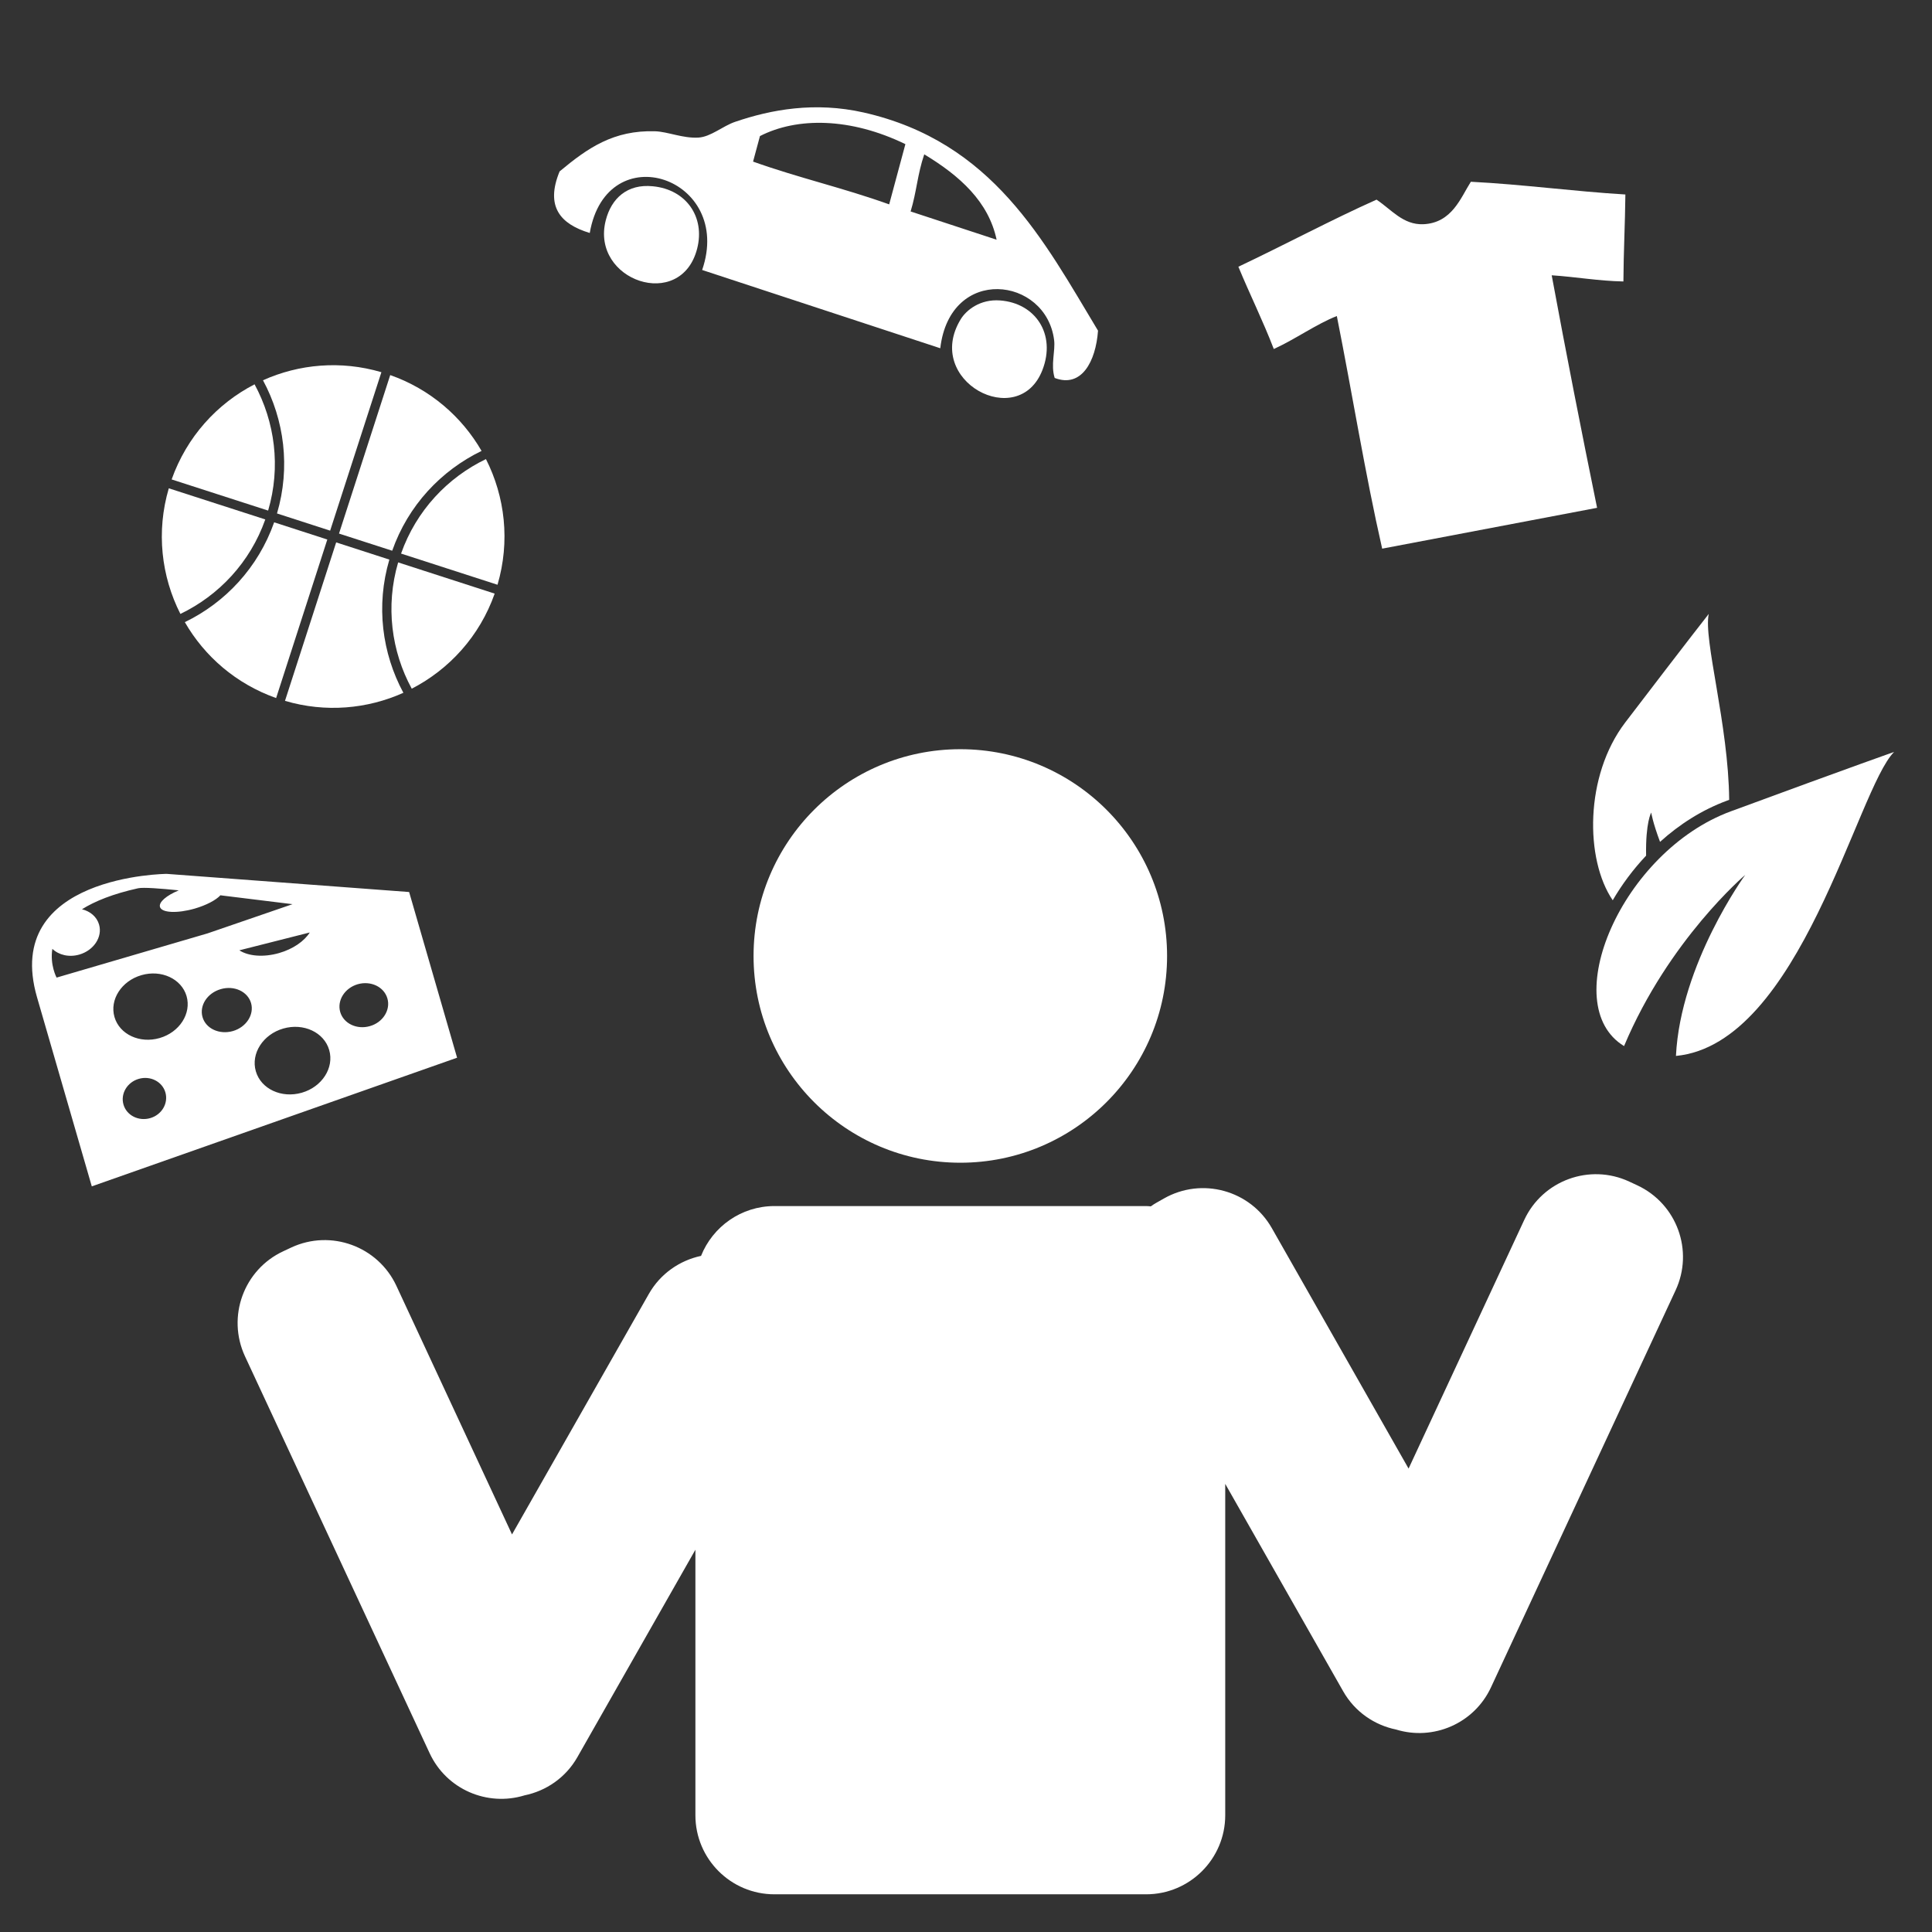 <?xml version="1.0" encoding="UTF-8" standalone="no"?><!DOCTYPE svg PUBLIC "-//W3C//DTD SVG 1.1//EN" "http://www.w3.org/Graphics/SVG/1.1/DTD/svg11.dtd"><svg width="100%" height="100%" viewBox="0 0 51 51" version="1.1" xmlns="http://www.w3.org/2000/svg" xmlns:xlink="http://www.w3.org/1999/xlink" xml:space="preserve" style="fill-rule:evenodd;clip-rule:evenodd;stroke-linejoin:round;stroke-miterlimit:1.414;"><rect x="0" y="0" width="51" height="51" fill="#333333" stroke="none"/><rect id="ico_lifestyle" x="0.846" y="0.993" width="50" height="50" style="fill:none;"/><clipPath id="_clip1"><rect x="0.846" y="0.993" width="50" height="50"/></clipPath><g clip-path="url(#_clip1)"><clipPath id="_clip2"><rect id="noun_10148" x="0.846" y="1.549" width="49.445" height="49.445"/></clipPath><g clip-path="url(#_clip2)"><g><g><circle cx="25.35" cy="25.235" r="5.458" style="fill:#fff;"/><path d="M43.219,31.289l-0.211,-0.098c-1.044,-0.486 -2.287,-0.032 -2.772,1.013l-3.053,6.563l-3.61,-6.348c-0.57,-1.002 -1.845,-1.352 -2.848,-0.782l-0.201,0.114c-0.051,0.028 -0.098,0.06 -0.145,0.094c-0.041,-0.003 -0.083,-0.008 -0.125,-0.008l-9.81,0c-0.879,0 -1.63,0.545 -1.938,1.315c-0.561,0.12 -1.073,0.467 -1.379,1.006l-3.611,6.347l-3.052,-6.562c-0.487,-1.045 -1.729,-1.498 -2.773,-1.013l-0.211,0.099c-1.045,0.484 -1.498,1.728 -1.013,2.774l4.874,10.476c0.445,0.959 1.524,1.415 2.505,1.114c0.569,-0.117 1.088,-0.466 1.397,-1.011l3.114,-5.473l0,7.009c0,1.152 0.934,2.087 2.087,2.087l9.81,0c1.153,0 2.089,-0.935 2.089,-2.087l0,-8.748l3.112,5.473c0.309,0.546 0.83,0.896 1.397,1.012c0.982,0.303 2.061,-0.156 2.506,-1.113l4.872,-10.478c0.489,-1.047 0.035,-2.288 -1.011,-2.775Z" style="fill:#fff;"/></g><g><path d="M28.985,8.729c-0.059,0.814 -0.436,1.52 -1.144,1.248c-0.11,-0.348 0.022,-0.711 -0.015,-1c-0.21,-1.673 -2.747,-1.985 -3.005,0.216c-2.096,-0.688 -4.191,-1.378 -6.286,-2.066c0.84,-2.44 -2.516,-3.573 -2.967,-0.977c-0.778,-0.235 -1.177,-0.698 -0.796,-1.625c0.746,-0.622 1.425,-1.092 2.52,-1.06c0.342,0.012 0.729,0.19 1.143,0.167c0.328,-0.019 0.644,-0.305 0.968,-0.415c0.955,-0.327 2.109,-0.537 3.393,-0.248c3.416,0.773 4.76,3.387 6.189,5.76Zm-8.924,-5.137c-0.061,0.225 -0.122,0.448 -0.182,0.674c1.227,0.437 2.363,0.688 3.593,1.129c0.142,-0.529 0.285,-1.061 0.428,-1.59c-1.451,-0.705 -2.859,-0.715 -3.839,-0.213Zm3.977,1.99c0.757,0.248 1.513,0.497 2.27,0.746c-0.212,-1.004 -0.968,-1.685 -1.91,-2.254c-0.183,0.54 -0.199,0.982 -0.36,1.508Z" style="fill:#fff;"/><path d="M17.232,4.917c0.884,0.084 1.384,0.812 1.172,1.643c-0.426,1.673 -2.819,0.847 -2.414,-0.742c0.147,-0.582 0.57,-0.969 1.242,-0.901Z" style="fill:#fff;"/><path d="M26.398,7.931c0.932,0.068 1.486,0.888 1.12,1.835c-0.63,1.632 -3.149,0.285 -2.157,-1.339c0.146,-0.241 0.514,-0.536 1.037,-0.496Z" style="fill:#fff;"/></g><g><path d="M43.588,21.45c0,0 0.04,0.261 0.233,0.773c0.51,-0.461 1.104,-0.842 1.766,-1.087c0.021,-0.006 0.039,-0.014 0.059,-0.021c-0.017,-1.984 -0.686,-4.24 -0.539,-4.909c0,0 -0.502,0.635 -2.205,2.866c-1.075,1.409 -1.062,3.621 -0.33,4.693c0.241,-0.414 0.537,-0.813 0.881,-1.178c-0.016,-0.88 0.135,-1.137 0.135,-1.137Z" style="fill:#fff;fill-rule:nonzero;"/><path d="M49.999,19.85c0,0 -0.97,0.337 -4.309,1.567c-2.881,1.061 -4.61,5.105 -2.819,6.197c1.18,-2.808 3.199,-4.519 3.199,-4.519c0,0 -1.709,2.344 -1.829,4.779c3.279,-0.314 4.777,-7.042 5.758,-8.024Z" style="fill:#fff;fill-rule:nonzero;"/></g><path d="M38.827,4.798c1.389,0.071 2.7,0.253 4.079,0.336c-0.008,0.772 -0.048,1.523 -0.052,2.296c-0.66,-0.013 -1.254,-0.121 -1.893,-0.163c0.383,2.069 0.784,4.113 1.198,6.138c-1.891,0.359 -3.783,0.718 -5.673,1.078c-0.45,-1.972 -0.791,-4.105 -1.197,-6.14c-0.524,0.202 -1.093,0.61 -1.664,0.87c-0.29,-0.754 -0.631,-1.437 -0.935,-2.172c1.213,-0.574 2.485,-1.253 3.647,-1.771c0.396,0.264 0.702,0.669 1.233,0.649c0.763,-0.032 0.993,-0.71 1.257,-1.121Z" style="fill:#fff;"/><path d="M4.402,23.068c0,0 -4.358,0.031 -3.425,3.256l1.446,4.993l9.643,-3.396l-1.266,-4.374l-6.398,-0.479Zm-3.02,1.979c0.169,0.163 0.441,0.23 0.713,0.151c0.381,-0.111 0.615,-0.465 0.52,-0.792c-0.059,-0.206 -0.235,-0.351 -0.451,-0.404c0.34,-0.213 0.816,-0.406 1.481,-0.554c0.138,-0.03 0.604,0.007 1.074,0.055c-0.323,0.134 -0.533,0.311 -0.496,0.438c0.045,0.157 0.455,0.176 0.916,0.044c0.309,-0.09 0.561,-0.224 0.68,-0.352c0.032,0.005 0.051,0.007 0.051,0.007l1.852,0.228l-0.512,0.176l-1.731,0.595l-3.985,1.167c0,0 -0.18,-0.331 -0.112,-0.759Zm2.582,4.469c-0.306,0.088 -0.622,-0.072 -0.704,-0.357c-0.084,-0.288 0.098,-0.592 0.403,-0.68c0.305,-0.089 0.621,0.072 0.703,0.358c0.083,0.288 -0.097,0.592 -0.402,0.679Zm0.249,-2.114c-0.524,0.152 -1.058,-0.096 -1.191,-0.555c-0.133,-0.458 0.185,-0.953 0.711,-1.105c0.525,-0.153 1.059,0.096 1.192,0.553c0.132,0.46 -0.186,0.955 -0.712,1.107Zm1.133,-0.553c-0.088,-0.307 0.127,-0.636 0.48,-0.738c0.353,-0.104 0.712,0.061 0.801,0.367c0.088,0.306 -0.127,0.638 -0.481,0.74c-0.354,0.1 -0.712,-0.063 -0.8,-0.369Zm2.621,1.996c-0.535,0.154 -1.079,-0.098 -1.214,-0.567c-0.135,-0.467 0.189,-0.972 0.724,-1.127c0.534,-0.154 1.078,0.098 1.213,0.567c0.136,0.468 -0.189,0.974 -0.723,1.127Zm-0.599,-3.687c-0.415,0.119 -0.814,0.082 -1.05,-0.072l1.859,-0.471c-0.143,0.227 -0.437,0.436 -0.809,0.543Zm2.396,1.929c-0.343,0.099 -0.694,-0.067 -0.783,-0.372c-0.088,-0.306 0.118,-0.633 0.462,-0.734c0.345,-0.098 0.694,0.068 0.783,0.374c0.089,0.306 -0.119,0.635 -0.462,0.732Z" style="fill:#fff;"/><g><path d="M7.078,13.478c0.34,-1.153 0.178,-2.343 -0.358,-3.333c-0.99,0.511 -1.79,1.385 -2.189,2.511l2.547,0.822Z" style="fill:#fff;"/><path d="M8.949,14.085l1.404,0.453c0.421,-1.197 1.291,-2.117 2.359,-2.635c-0.522,-0.904 -1.356,-1.63 -2.411,-2.002l-1.352,4.184Z" style="fill:#fff;"/><path d="M8.715,14.008l1.353,-4.183c-1.074,-0.316 -2.175,-0.214 -3.126,0.213c0.563,1.044 0.729,2.299 0.37,3.516l1.403,0.454Z" style="fill:#fff;"/><path d="M10.587,14.613l2.546,0.823c0.337,-1.145 0.198,-2.324 -0.305,-3.317c-1.013,0.487 -1.84,1.359 -2.241,2.494Z" style="fill:#fff;"/><path d="M10.51,14.846c-0.338,1.155 -0.178,2.347 0.359,3.334c0.99,-0.511 1.793,-1.385 2.189,-2.51l-2.548,-0.824Z" style="fill:#fff;"/><path d="M10.278,14.772l-1.404,-0.454l-1.351,4.183c1.072,0.316 2.175,0.214 3.125,-0.213c-0.562,-1.044 -0.729,-2.299 -0.37,-3.516Z" style="fill:#fff;"/><path d="M4.456,12.89c-0.337,1.145 -0.198,2.323 0.306,3.316c1.014,-0.488 1.84,-1.359 2.241,-2.494l-2.547,-0.822Z" style="fill:#fff;"/><path d="M8.64,14.242l-1.403,-0.454c-0.422,1.197 -1.291,2.119 -2.358,2.635c0.52,0.904 1.354,1.63 2.41,2.004l1.351,-4.185Z" style="fill:#fff;"/></g></g></g></g></svg>